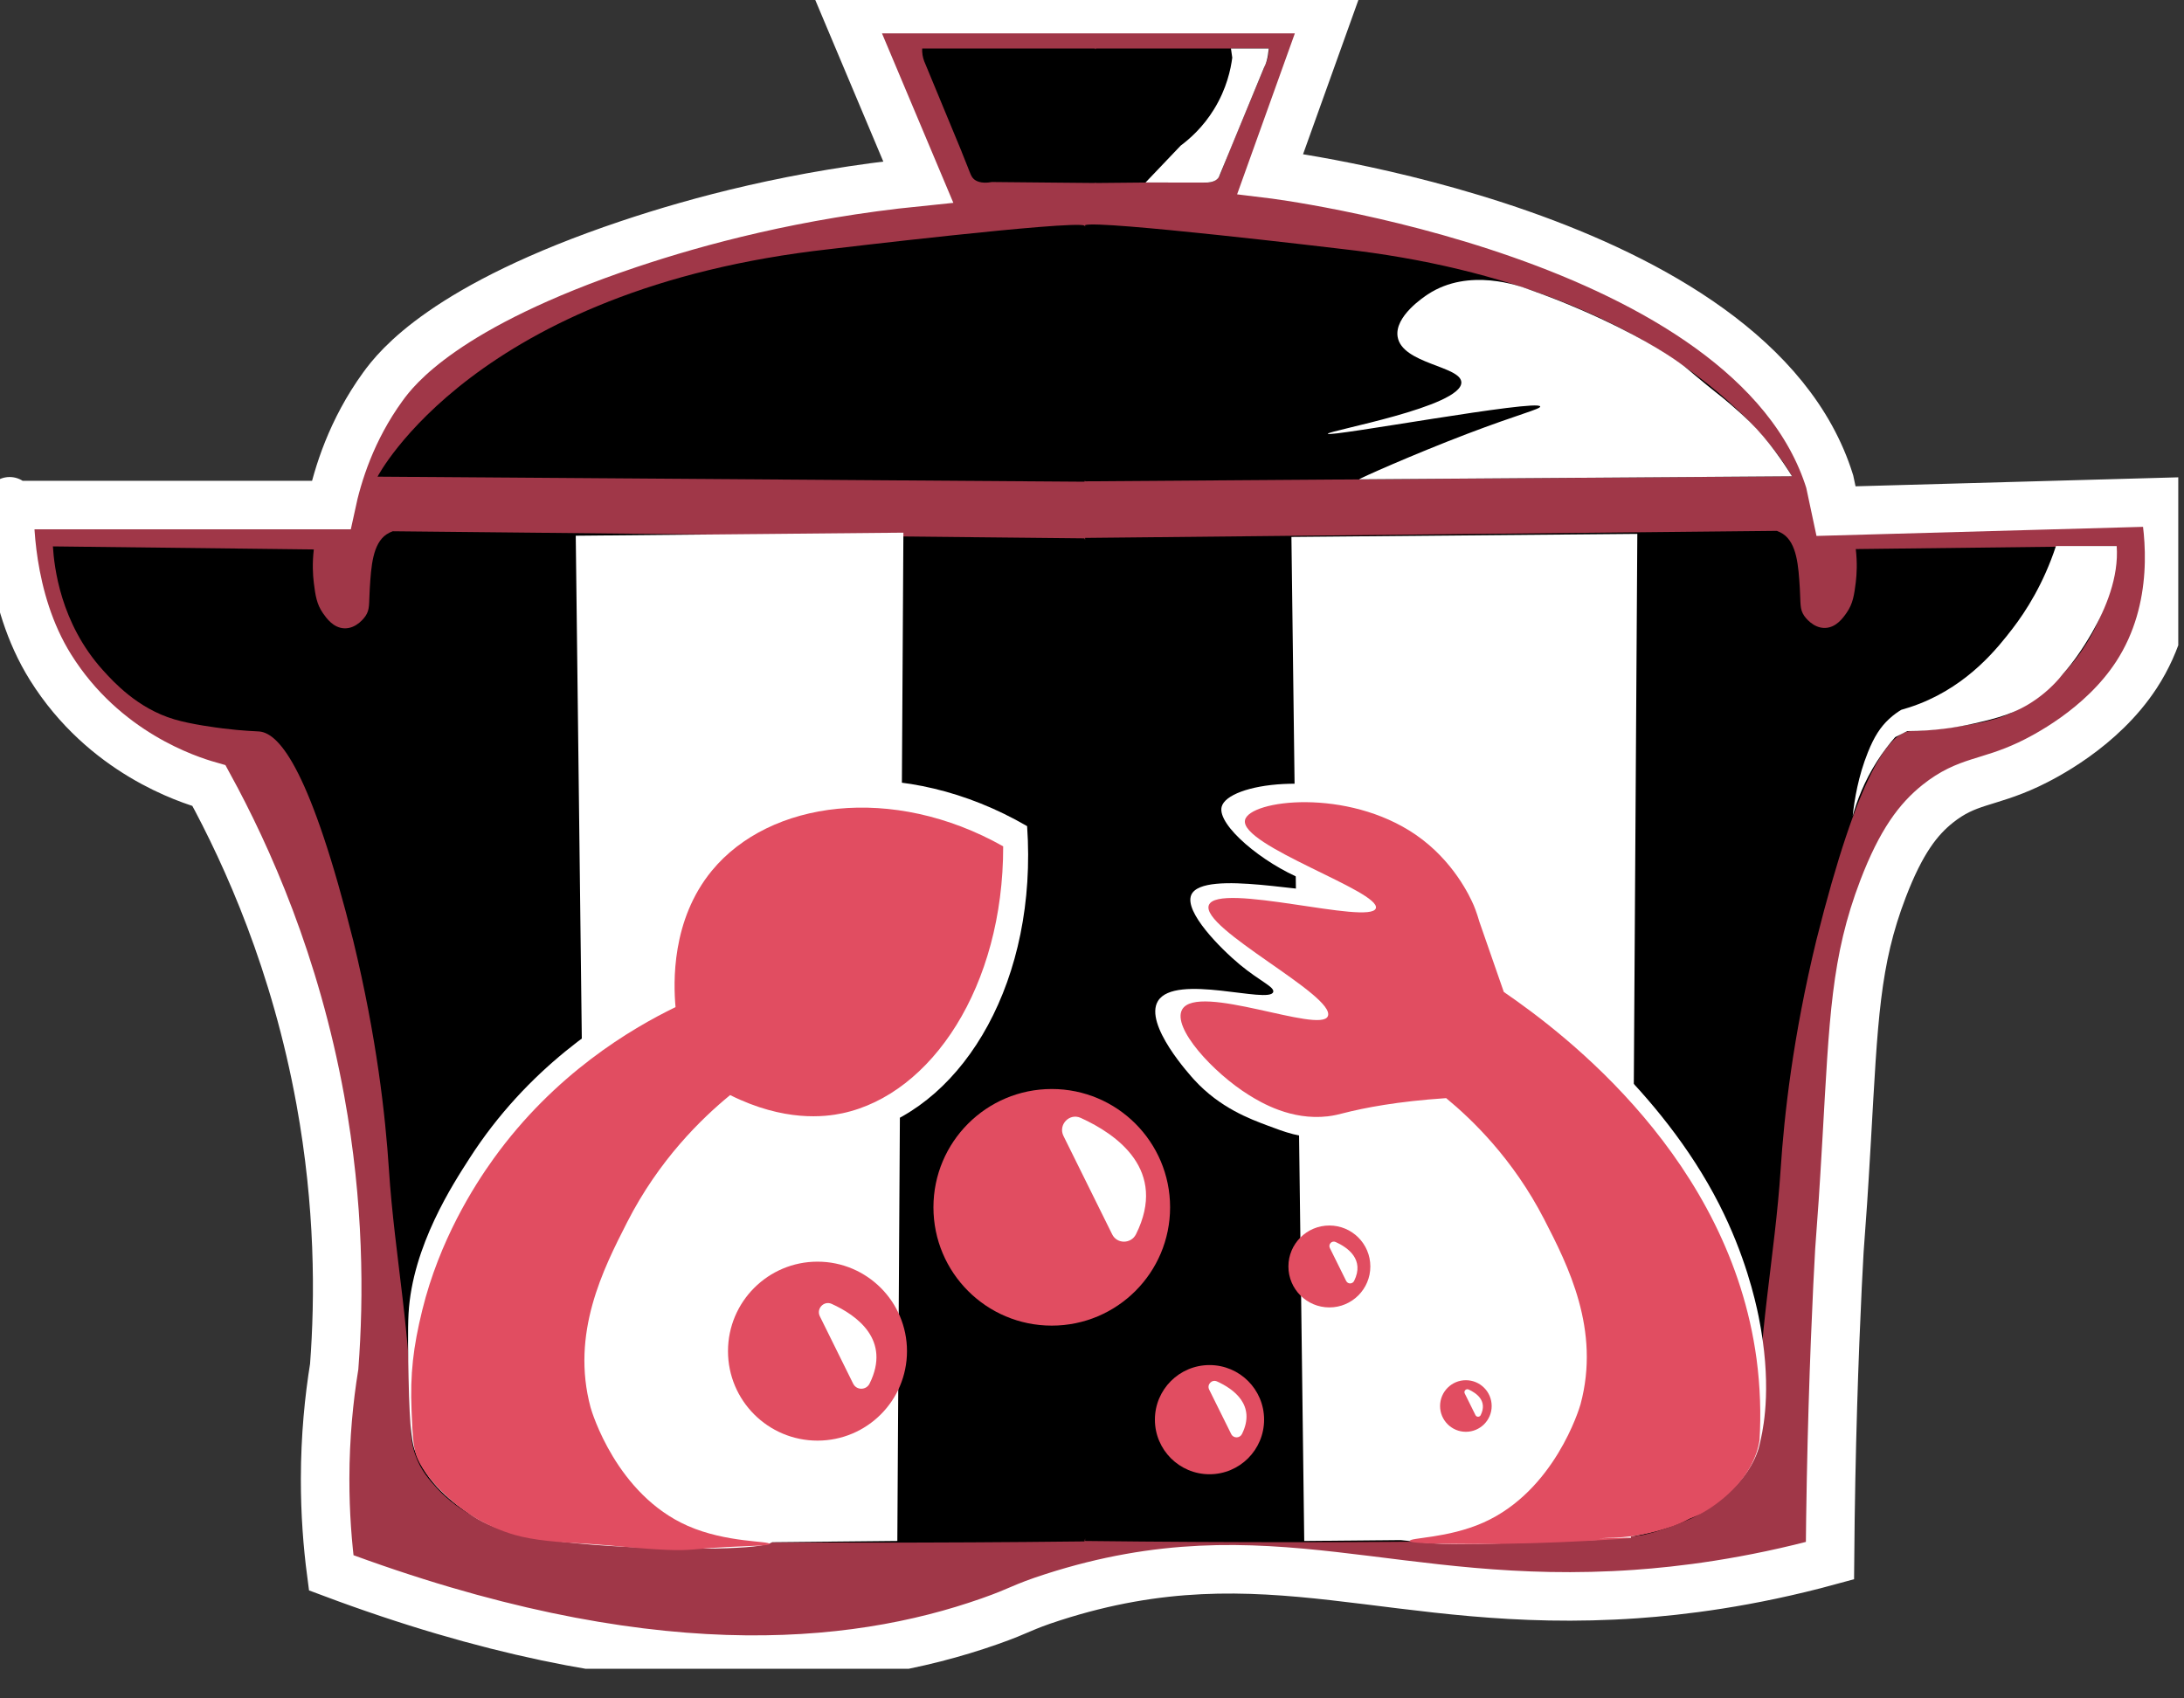 <svg width="45" height="35" viewBox="0 0 45 35" fill="none" xmlns="http://www.w3.org/2000/svg">
<rect x="0" y="0" width="45" height="35" fill="#333333" stroke="none"/>
<g clip-path="url(#clip0_1485_343)">
<path d="M0.198 10.408C2.785 10.408 4.236 10.408 6.824 10.408C6.96 9.771 7.241 8.862 7.887 7.97C8.175 7.572 9.168 6.303 12.95 5.032C14.383 4.551 16.406 4.006 18.92 3.751L17.42 0.188H27.39L26.172 3.584C26.172 3.584 36.104 4.788 37.701 9.926C37.745 10.128 37.787 10.331 37.83 10.533L44.581 10.345C44.697 10.934 44.923 12.523 44.019 13.909C43.297 15.014 42.102 15.61 41.8 15.753C40.945 16.154 40.538 16.075 39.924 16.565C39.53 16.881 39.175 17.334 38.799 18.316C38.229 19.806 38.193 20.989 38.049 23.504C37.913 25.868 37.928 25.098 37.861 26.505C37.794 27.907 37.724 29.834 37.705 32.162C36.01 32.625 34.619 32.786 33.704 32.85C28.696 33.2 26.119 31.494 21.702 32.912C21.03 33.128 21.05 33.18 20.389 33.412C17.544 34.413 13.255 34.824 6.824 32.412C6.749 31.841 6.698 31.191 6.699 30.474C6.7 29.602 6.779 28.824 6.886 28.161C6.995 26.722 6.994 24.832 6.6 22.668C6.088 19.857 5.109 17.66 4.306 16.19C3.873 16.066 2.147 15.518 1.042 13.752C0.151 12.329 0.198 10.592 0.198 10.408C0.199 10.224 0.198 10.408 0.198 10.408Z" fill="#A03748" stroke="white" stroke-miterlimit="10"/>
<path d="M38.237 11.315C38.271 11.601 38.257 11.837 38.237 12.002C38.205 12.256 38.18 12.44 38.049 12.627C37.977 12.731 37.837 12.93 37.611 12.94C37.355 12.951 37.186 12.708 37.174 12.69C37.08 12.549 37.104 12.447 37.084 12.12C37.056 11.665 37.025 11.193 36.736 11.002C36.699 10.978 36.657 10.957 36.611 10.94L22.358 11.085V11.129L22.345 11.094L8.092 10.948C8.045 10.965 8.004 10.986 7.967 11.01C7.678 11.202 7.647 11.674 7.619 12.128C7.599 12.455 7.624 12.557 7.529 12.698C7.517 12.716 7.348 12.96 7.092 12.948C6.866 12.938 6.726 12.739 6.654 12.636C6.523 12.448 6.498 12.264 6.466 12.011C6.446 11.845 6.432 11.609 6.466 11.323C4.674 11.302 2.883 11.281 1.09 11.26C1.116 11.675 1.242 12.841 2.124 13.815C2.339 14.052 2.834 14.599 3.591 14.824C3.948 14.93 4.467 14.995 4.591 15.011C5.002 15.063 5.275 15.068 5.341 15.074C5.776 15.11 6.411 15.926 7.279 19.387C7.762 21.379 7.941 22.988 8.014 24.107C8.128 25.87 8.496 27.622 8.467 29.389C8.466 29.465 8.459 29.698 8.555 29.977C8.666 30.299 8.856 30.508 9.006 30.671C9.119 30.794 9.366 31.039 9.78 31.264C9.78 31.264 10.268 31.509 10.842 31.64C11.26 31.735 15.933 31.838 22.345 31.765L22.358 31.703V31.756C28.77 31.83 33.443 31.726 33.861 31.631C34.435 31.501 34.923 31.256 34.923 31.256C35.337 31.031 35.584 30.786 35.697 30.662C35.847 30.5 36.037 30.291 36.148 29.968C36.244 29.69 36.237 29.457 36.236 29.381C36.207 27.614 36.575 25.862 36.689 24.099C36.762 22.98 36.941 21.371 37.424 19.379C38.292 15.918 38.927 15.102 39.362 15.066C39.428 15.06 39.701 15.055 40.112 15.003C40.236 14.987 40.755 14.922 41.112 14.816C41.869 14.59 42.364 14.044 42.579 13.807C43.461 12.833 43.588 11.667 43.613 11.252C41.82 11.273 40.029 11.294 38.237 11.315Z" fill="black"/>
<path d="M22.358 9.896V9.919C27.214 9.884 32.069 9.85 36.924 9.815C36.924 9.815 36.923 9.813 36.921 9.81C36.836 9.65 34.767 5.922 27.61 5.126C27.61 5.126 22.608 4.528 22.358 4.64V4.672L22.345 4.648C22.095 4.537 17.094 5.134 17.094 5.134C9.78 5.947 7.779 9.823 7.779 9.823L22.345 9.927L22.358 9.896Z" fill="black"/>
<path d="M19.813 3.125C19.84 3.191 19.884 3.3 19.938 3.438C20.002 3.602 20.017 3.647 20.063 3.688C20.099 3.721 20.201 3.795 20.438 3.751L21.793 3.764H21.797L22.564 3.771V3.764H22.578V3.771L24.703 3.751C24.94 3.795 25.043 3.721 25.078 3.688C25.124 3.647 25.139 3.602 25.203 3.438C25.257 3.3 25.302 3.191 25.328 3.125C25.578 2.521 25.829 1.917 26.079 1.313C26.108 1.249 26.136 1.164 26.141 1.063C26.142 1.041 26.142 1.02 26.141 1H22.578V1.011H22.564V1H19.001C19 1.02 19 1.041 19.001 1.063C19.006 1.164 19.034 1.249 19.064 1.313C19.314 1.917 19.564 2.521 19.814 3.125H19.813Z" fill="black"/>
<path d="M26.609 11.065C28.985 11.044 31.36 11.023 33.736 11.002C33.692 17.899 33.647 24.797 33.604 31.694C31.36 31.715 29.116 31.736 26.873 31.756" fill="white"/>
<path d="M11.863 11.04C14.114 11.019 16.364 10.998 18.614 10.977C18.573 17.904 18.531 24.83 18.489 31.756C16.364 31.777 14.239 31.798 12.113 31.819" fill="white"/>
<path d="M28.735 16.628C27.252 15.856 25.292 16.143 25.171 16.628C25.078 17.003 26.01 17.787 26.859 18.129C27.026 18.196 27.243 18.267 27.234 18.316C27.204 18.477 24.786 17.893 24.546 18.441C24.394 18.791 25.151 19.55 25.547 19.879C25.955 20.218 26.264 20.338 26.234 20.442C26.161 20.7 24.214 20.048 23.859 20.629C23.564 21.112 24.534 22.173 24.609 22.255C25.14 22.835 25.765 23.062 26.109 23.192C26.475 23.33 26.796 23.452 27.234 23.442C27.689 23.432 27.891 23.29 28.547 23.13C29.017 23.015 29.411 22.966 29.672 22.942C30.128 23.369 30.77 24.066 31.298 25.068C31.79 26.003 32.467 27.289 32.11 28.818C32.082 28.938 31.615 30.828 30.174 31.392C29.451 31.674 28.61 31.575 28.61 31.656C28.61 31.719 29.093 31.766 29.282 31.785C29.872 31.842 30.279 31.83 31.565 31.785C34.61 31.676 32.05 31.752 32.907 31.72C33.127 31.712 33.347 31.705 33.646 31.656C33.646 31.656 34.008 31.596 34.403 31.457C34.585 31.393 34.73 31.314 34.73 31.314C34.845 31.272 34.934 31.231 34.988 31.204C34.988 31.204 35.923 30.746 36.215 29.909C36.225 29.88 36.234 29.852 36.234 29.852C36.247 29.805 36.264 29.735 36.282 29.651C36.347 29.358 36.51 28.489 36.236 27.132C36.163 26.774 35.956 25.865 35.423 24.819C34.223 22.463 32.087 20.808 31.235 20.193C31.169 19.951 31.07 19.628 30.922 19.255C30.764 18.858 30.591 18.507 30.484 18.317C30.147 17.721 29.507 17.032 28.734 16.63L28.735 16.628Z" fill="white"/>
<path d="M12.669 29.381C12.237 28.154 12.715 27.019 13.169 25.943C13.458 25.256 14.021 24.166 15.107 23.067C16.477 23.643 17.469 23.431 17.857 23.317C19.898 22.721 21.381 20.165 21.163 17.025C18.652 15.566 15.829 15.861 14.419 17.441C13.453 18.523 13.403 19.923 13.419 20.504C12.492 20.986 10.87 22.002 9.668 23.88C9.345 24.384 8.497 25.671 8.418 27.068C8.399 27.4 8.41 27.978 8.418 28.381C8.44 29.549 8.504 29.767 8.543 29.881C8.789 30.596 9.376 30.995 9.668 31.194C10.118 31.5 10.742 31.776 12.981 31.881C14.41 31.949 15.906 31.919 15.919 31.756C15.931 31.616 14.692 31.698 13.669 30.819C13.396 30.584 12.923 30.102 12.669 29.381Z" fill="white"/>
<path d="M42.362 11.252C42.104 12.036 41.739 12.6 41.472 12.948C41.163 13.35 40.575 14.1 39.549 14.503C39.397 14.562 39.267 14.602 39.174 14.628C39.109 14.667 39.019 14.728 38.924 14.816C38.749 14.978 38.618 15.175 38.487 15.503C38.288 15.997 38.209 16.481 38.174 16.816C38.261 16.503 38.41 16.105 38.674 15.691C38.798 15.497 38.926 15.331 39.049 15.191C39.132 15.149 39.216 15.107 39.299 15.066C39.861 15.064 40.322 14.989 40.652 14.914C41.148 14.802 41.539 14.705 41.956 14.409C42.221 14.222 42.404 14.019 42.518 13.874C42.706 13.663 42.905 13.383 43.101 13.044C43.386 12.549 43.66 11.893 43.613 11.252H42.362Z" fill="white"/>
<path d="M26.14 1C26.14 1 26.134 1.23 26.043 1.396L25.12 3.634C25.12 3.634 25.081 3.775 24.798 3.762L23.603 3.761C23.844 3.507 24.086 3.254 24.328 3C24.508 2.866 24.784 2.627 25.015 2.25C25.277 1.824 25.36 1.421 25.39 1.188C25.381 1.125 25.372 1.063 25.363 1H26.14Z" fill="white"/>
<path d="M31.5 5.964C31.316 5.894 30.267 5.509 29.422 6.064C29.343 6.116 28.73 6.518 28.797 6.939C28.887 7.499 30.096 7.543 30.11 7.877C30.131 8.384 27.348 8.878 27.359 8.939C27.374 9.016 31.699 8.217 31.735 8.377C31.747 8.429 31.285 8.539 30.235 8.939C29.12 9.364 27.998 9.865 28.005 9.878C28.005 9.878 28.005 9.878 28.006 9.878C30.978 9.857 33.951 9.836 36.924 9.815C36.757 9.546 36.44 9.071 36.049 8.689C35.774 8.422 35.486 8.189 35.486 8.189C35.4 8.12 35.326 8.064 35.173 7.939C34.968 7.772 34.823 7.648 34.798 7.627C34.616 7.472 34.173 7.158 33.361 6.751C32.899 6.52 32.275 6.236 31.5 5.964Z" fill="white"/>
<path d="M12.169 29.006C11.757 27.476 12.43 26.153 12.919 25.193C13.578 23.899 14.453 23.052 15.044 22.567C16.163 23.125 17 23.018 17.357 22.942C19.196 22.55 20.674 20.327 20.67 17.441C18.391 16.156 15.862 16.495 14.669 17.941C13.829 18.961 13.875 20.26 13.919 20.754C12.998 21.202 11.425 22.132 10.168 23.88C9.761 24.446 9.053 25.563 8.7 27.001C8.513 27.764 8.449 28.318 8.48 29.068C8.502 29.604 8.514 29.871 8.606 30.069C8.841 30.577 9.39 31 9.481 31.069C9.488 31.074 9.494 31.079 9.498 31.082C9.565 31.132 9.739 31.257 9.981 31.381C10.285 31.538 10.537 31.612 10.606 31.631C10.621 31.636 10.673 31.65 10.741 31.666C11.196 31.771 11.717 31.79 12.169 31.819C12.435 31.837 12.624 31.854 12.919 31.881C12.919 31.881 13.683 31.953 14.044 31.944C14.133 31.942 14.221 31.936 14.221 31.936C14.374 31.927 14.459 31.909 14.982 31.881C15.592 31.85 15.854 31.854 15.857 31.819C15.863 31.751 14.969 31.797 14.169 31.444C12.704 30.798 12.194 29.098 12.169 29.006Z" fill="#E14D61"/>
<path d="M36.192 28C35.637 23.896 32.279 21.328 30.985 20.442C30.818 19.962 30.652 19.483 30.485 19.004C30.485 19.004 30.485 19.005 30.485 19.005C30.422 18.786 30.364 18.654 30.364 18.654C30.291 18.486 29.951 17.739 29.17 17.202C27.754 16.23 25.747 16.486 25.653 16.899C25.535 17.423 28.462 18.373 28.348 18.718C28.231 19.071 25.099 18.166 24.908 18.652C24.721 19.13 27.538 20.523 27.359 20.942C27.203 21.311 24.677 20.244 24.358 20.803C24.144 21.177 24.998 22.11 25.734 22.567C25.982 22.721 26.602 23.093 27.359 23.005C27.496 22.988 27.59 22.963 27.672 22.942C28.116 22.828 28.794 22.697 29.797 22.63C30.328 23.068 31.171 23.875 31.816 25.125C32.309 26.082 32.98 27.403 32.566 28.938C32.542 29.027 32.03 30.723 30.566 31.376C29.829 31.704 29.042 31.684 29.047 31.756C29.049 31.774 29.102 31.816 30.235 31.819C31.209 31.821 31.999 31.791 32.673 31.756C33.121 31.733 33.611 31.703 33.611 31.694C33.611 31.684 32.937 31.705 32.937 31.702C32.937 31.701 33.001 31.698 33.111 31.694C33.316 31.686 33.521 31.68 33.798 31.631C33.798 31.631 34.136 31.573 34.504 31.438C34.673 31.376 34.808 31.3 34.808 31.3C34.915 31.259 34.998 31.219 35.048 31.193C35.048 31.193 35.919 30.748 36.192 29.937C36.201 29.91 36.209 29.882 36.209 29.882C36.224 29.832 36.241 29.766 36.254 29.687C36.286 29.146 36.27 28.583 36.192 27.999V28Z" fill="#E14D61"/>
<path d="M32.485 11.002C30.381 11.023 28.276 11.044 26.172 11.065L32.485 11.002Z" fill="white"/>
<path d="M21.671 27.318C23.017 27.318 24.109 26.227 24.109 24.88C24.109 23.534 23.017 22.442 21.671 22.442C20.324 22.442 19.233 23.534 19.233 24.88C19.233 26.227 20.324 27.318 21.671 27.318Z" fill="#E14D61"/>
<path d="M16.844 29.688C17.863 29.688 18.688 28.863 18.688 27.844C18.688 26.826 17.863 26 16.844 26C15.826 26 15 26.826 15 27.844C15 28.863 15.826 29.688 16.844 29.688Z" fill="#E14D61"/>
<path d="M24.921 30.381C25.543 30.381 26.046 29.877 26.046 29.256C26.046 28.634 25.543 28.131 24.921 28.131C24.3 28.131 23.796 28.634 23.796 29.256C23.796 29.877 24.3 30.381 24.921 30.381Z" fill="#E14D61"/>
<path d="M30.203 29.506C30.497 29.506 30.735 29.268 30.735 28.975C30.735 28.681 30.497 28.443 30.203 28.443C29.91 28.443 29.672 28.681 29.672 28.975C29.672 29.268 29.91 29.506 30.203 29.506Z" fill="#E14D61"/>
<path d="M27.391 26.943C27.857 26.943 28.235 26.565 28.235 26.099C28.235 25.633 27.857 25.255 27.391 25.255C26.924 25.255 26.547 25.633 26.547 26.099C26.547 26.565 26.924 26.943 27.391 26.943Z" fill="#E14D61"/>
<path d="M17.579 28.515L16.892 27.125C16.815 26.968 16.977 26.798 17.136 26.87C17.65 27.103 18.366 27.609 17.917 28.513C17.847 28.653 17.648 28.654 17.58 28.515H17.579Z" fill="white"/>
<path d="M22.915 25.436L21.912 23.409C21.799 23.18 22.034 22.931 22.267 23.037C23.018 23.378 24.062 24.116 23.407 25.434C23.305 25.638 23.015 25.64 22.915 25.436Z" fill="white"/>
<path d="M25.368 29.552L24.914 28.636C24.863 28.532 24.97 28.42 25.075 28.468C25.414 28.621 25.886 28.955 25.59 29.552C25.544 29.643 25.413 29.645 25.368 29.552Z" fill="white"/>
<path d="M27.737 26.398L27.401 25.719C27.363 25.642 27.442 25.559 27.52 25.595C27.771 25.708 28.12 25.955 27.901 26.397C27.867 26.465 27.77 26.466 27.737 26.397V26.398Z" fill="white"/>
<path d="M30.401 29.162L30.18 28.716C30.155 28.666 30.207 28.611 30.259 28.634C30.424 28.709 30.653 28.871 30.509 29.162C30.487 29.207 30.423 29.207 30.401 29.162Z" fill="white"/>
</g>
<defs>
<clipPath id="clip0_1485_343">
<rect width="44.882" height="34.389" fill="white"/>
</clipPath>
</defs>
</svg>
